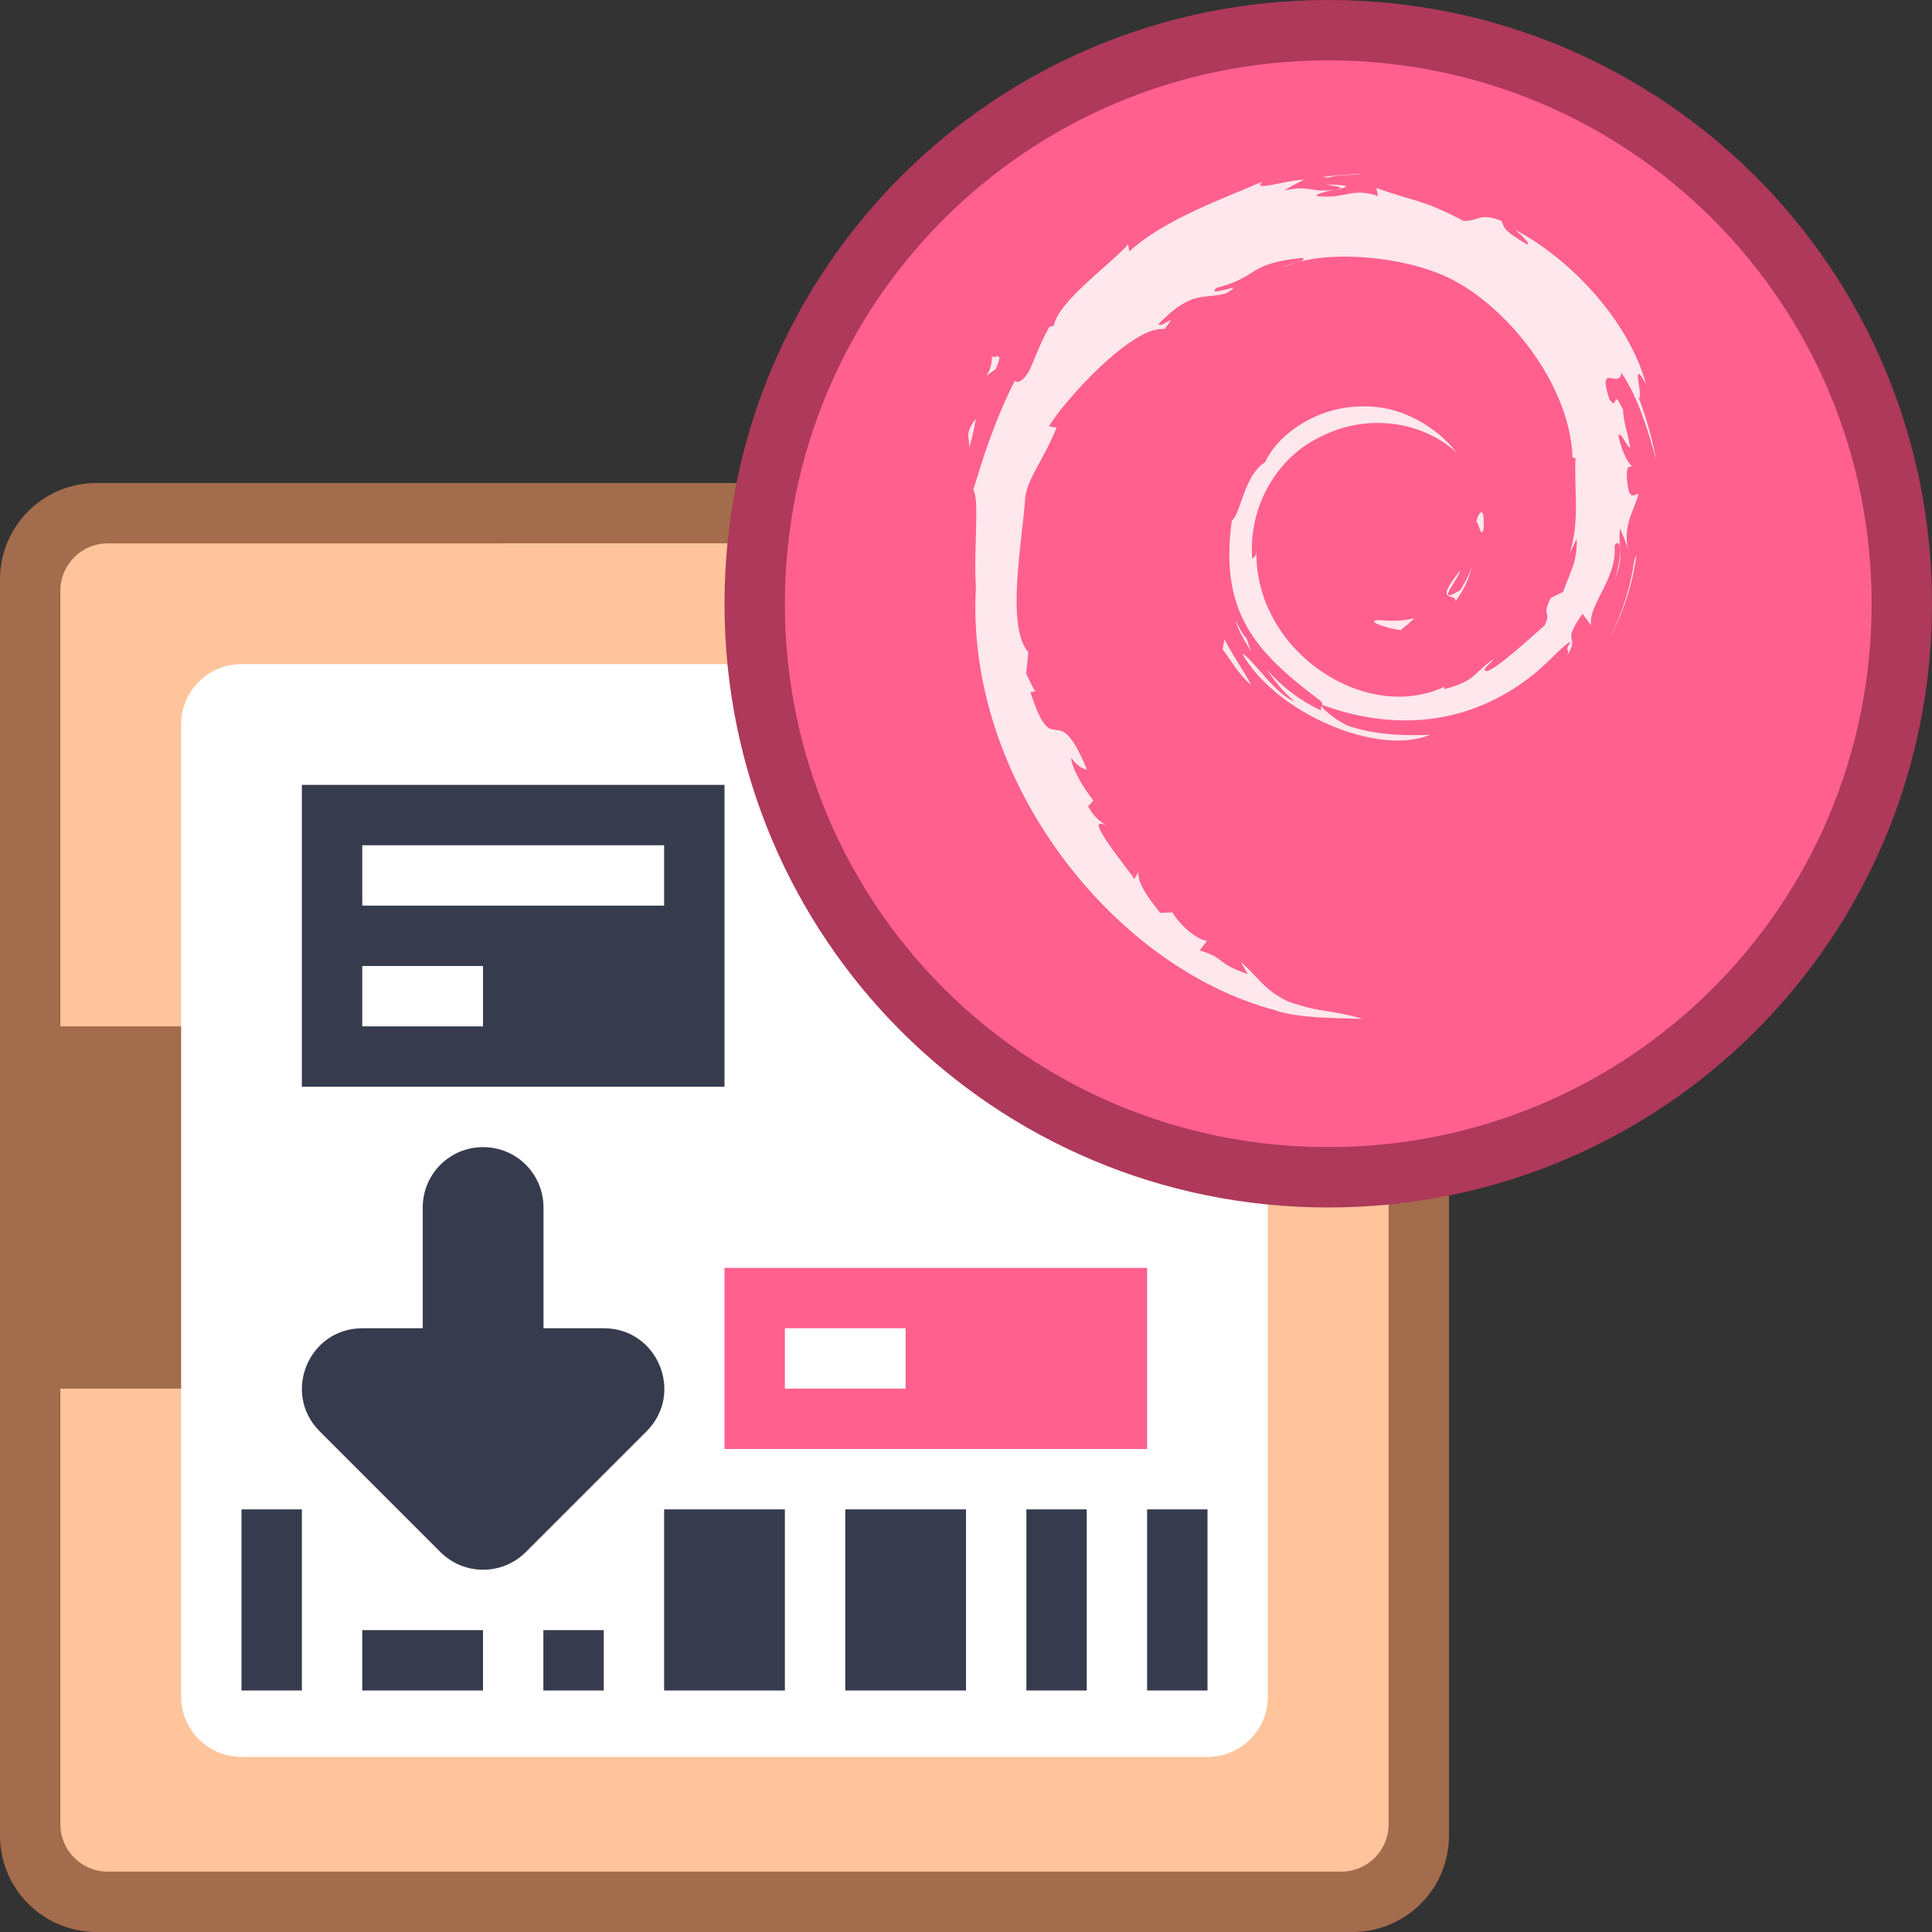 <?xml version="1.0" encoding="UTF-8" standalone="no"?>
<!-- Created with Inkscape (http://www.inkscape.org/) -->

<svg
   width="32"
   height="32"
   viewBox="0 0 32 32"
   version="1.1"
   id="svg8"
   inkscape:version="1.2 (dc2aedaf03, 2022-05-15)"
   sodipodi:docname="synaptic.svg"
   xml:space="preserve"
   xmlns:inkscape="http://www.inkscape.org/namespaces/inkscape"
   xmlns:sodipodi="http://sodipodi.sourceforge.net/DTD/sodipodi-0.dtd"
   xmlns="http://www.w3.org/2000/svg"
   xmlns:svg="http://www.w3.org/2000/svg"
   xmlns:rdf="http://www.w3.org/1999/02/22-rdf-syntax-ns#"
   xmlns:cc="http://creativecommons.org/ns#"
   xmlns:dc="http://purl.org/dc/elements/1.1/"
   xmlns:ns2="http://ns.adobe.com/AdobeIllustrator/10.0/"><rect x="0" y="0" width="32" height="32" fill="#333333" stroke="none"/><title
     id="title7895">Antu icon Theme</title><defs
     id="defs2"><style
       id="current-color-scheme"
       type="text/css">
      .ColorScheme-Text {
        color:#122036;
      }
      </style><style
       id="current-color-scheme-2"
       type="text/css">
      .ColorScheme-Text {
        color:#122036;
      }
      </style><style
       type="text/css"
       id="current-color-scheme-60">
      .ColorScheme-Text {
        color:#122036;
      }
      </style><style
       id="current-color-scheme-6"
       type="text/css">
      .ColorScheme-Text {
        color:#122036;
      }
      </style><style
       id="current-color-scheme-2-6"
       type="text/css">
      .ColorScheme-Text {
        color:#122036;
      }
      </style><style
       type="text/css"
       id="current-color-scheme-606">
      .ColorScheme-Text {
        color:#36404d;
      }
      </style><style
       id="current-color-scheme-06"
       type="text/css">
      .ColorScheme-Text {
        color:#122036;
      }
      </style><style
       type="text/css"
       id="current-color-scheme-23">
      .ColorScheme-Text {
        color:#122036;
      }
      </style><style
       id="current-color-scheme-5"
       type="text/css">
      .ColorScheme-Text {
        color:#122036;
      }
      </style><style
       id="current-color-scheme-2-2"
       type="text/css">
      .ColorScheme-Text {
        color:#122036;
      }
      </style><style
       id="current-color-scheme-1"
       type="text/css">
      .ColorScheme-Text {
        color:#122036;
      }
      </style><style
       type="text/css"
       id="current-color-scheme-10">
      .ColorScheme-Text {
        color:#122036;
      }
      </style><style
       id="current-color-scheme-0"
       type="text/css">
      .ColorScheme-Text {
        color:#122036;
      }
      </style><style
       id="current-color-scheme-26"
       type="text/css">
      .ColorScheme-Text {
        color:#122036;
      }
      </style><style
       id="current-color-scheme-67"
       type="text/css">
      .ColorScheme-Text {
        color:#122036;
      }
      </style><style
       type="text/css"
       id="current-color-scheme-3">
      .ColorScheme-Text {
        color:#122036;
      }
      </style><style
       id="current-color-scheme-6-6"
       type="text/css">
      .ColorScheme-Text {
        color:#122036;
      }
      </style><style
       id="current-color-scheme-60-1"
       type="text/css">
      .ColorScheme-Text {
        color:#122036;
      }
      </style><style
       id="current-color-scheme-9"
       type="text/css">
      .ColorScheme-Text {
        color:#122036;
      }
      </style><style
       type="text/css"
       id="current-color-scheme-8">
      .ColorScheme-Text {
        color:#122036;
      }
      </style><style
       id="current-color-scheme-35"
       type="text/css">
      .ColorScheme-Text {
        color:#36404d;
      }
      </style><style
       id="current-color-scheme-535"
       type="text/css">
      .ColorScheme-Text {
        color:#122036;
      }
      </style><style
       type="text/css"
       id="current-color-scheme-53">
      .ColorScheme-Text {
        color:#122036;
      }
      </style><style
       id="current-color-scheme-5-6"
       type="text/css">
      .ColorScheme-Text {
        color:#122036;
      }
      </style><style
       id="current-color-scheme-2-29"
       type="text/css">
      .ColorScheme-Text {
        color:#122036;
      }
      </style><style
       id="current-color-scheme-1-1"
       type="text/css">
      .ColorScheme-Text {
        color:#122036;
      }
      </style><style
       type="text/css"
       id="current-color-scheme-10-2">
      .ColorScheme-Text {
        color:#122036;
      }
      </style><style
       id="current-color-scheme-0-7"
       type="text/css">
      .ColorScheme-Text {
        color:#122036;
      }
      </style><style
       id="current-color-scheme-26-0"
       type="text/css">
      .ColorScheme-Text {
        color:#122036;
      }
      </style><style
       id="current-color-scheme-6-9"
       type="text/css">
      .ColorScheme-Text {
        color:#122036;
      }
      </style><style
       type="text/css"
       id="current-color-scheme-53-7">
      .ColorScheme-Text {
        color:#122036;
      }
      </style><style
       id="current-color-scheme-5-5"
       type="text/css">
      .ColorScheme-Text {
        color:#122036;
      }
      </style><style
       id="current-color-scheme-2-3"
       type="text/css">
      .ColorScheme-Text {
        color:#122036;
      }
      </style><style
       id="current-color-scheme-1-5"
       type="text/css">
      .ColorScheme-Text {
        color:#122036;
      }
      </style><style
       type="text/css"
       id="current-color-scheme-10-6">
      .ColorScheme-Text {
        color:#122036;
      }
      </style><style
       id="current-color-scheme-0-2"
       type="text/css">
      .ColorScheme-Text {
        color:#122036;
      }
      </style><style
       id="current-color-scheme-67-3"
       type="text/css">
      .ColorScheme-Text {
        color:#122036;
      }
      </style></defs><sodipodi:namedview
     id="base"
     pagecolor="#ffffff"
     bordercolor="#666666"
     borderopacity="1.0"
     inkscape:pageopacity="0.0"
     inkscape:pageshadow="2"
     inkscape:zoom="32"
     inkscape:cx="27.484375"
     inkscape:cy="8.546875"
     inkscape:document-units="px"
     inkscape:current-layer="layer1"
     showgrid="true"
     units="px"
     inkscape:window-width="2160"
     inkscape:window-height="1335"
     inkscape:window-x="0"
     inkscape:window-y="0"
     inkscape:window-maximized="1"
     objecttolerance="10"
     gridtolerance="10"
     guidetolerance="10"
     inkscape:snap-bbox="true"
     inkscape:bbox-paths="true"
     inkscape:bbox-nodes="true"
     inkscape:snap-bbox-edge-midpoints="true"
     inkscape:snap-bbox-midpoints="true"
     inkscape:object-paths="true"
     inkscape:snap-intersection-paths="true"
     inkscape:showpageshadow="2"
     inkscape:pagecheckerboard="0"
     inkscape:deskcolor="#d1d1d1"><inkscape:grid
       type="xygrid"
       id="grid7897"
       empspacing="4" /></sodipodi:namedview><g
     inkscape:label="Capa 1"
     inkscape:groupmode="layer"
     id="layer1"
     transform="translate(0,-282.65)"><path
       id="rect843-2"
       d="m 1.6,290.65 h 20.8 c 0.886,0 1.6,0.714 1.6,1.6 v 20.8 c 0,0.886 -0.714,1.6 -1.6,1.6 H 1.6 c -0.886,0 -1.6,-0.714 -1.6,-1.6 v -20.8 c 0,-0.886 0.714,-1.6 1.6,-1.6 z"
       style="fill:#a36c4c;fill-opacity:1;stroke:none;stroke-width:1.915;stroke-linecap:round;stroke-linejoin:round;stroke-miterlimit:4;stroke-dasharray:none;stroke-opacity:1"
       inkscape:connector-curvature="0" /><path
       sodipodi:nodetypes="ssccccsssssss"
       id="rect843-3-8"
       d="M 1.786,291.65 C 1.35,291.65 1,292 1,292.436 v 7.214 h 17 v 6 H 1 v 7.214 c 0,0.435 0.35,0.786 0.786,0.786 H 22.214 C 22.65,313.65 23,313.3 23,312.864 v -20.429 c 0,-0.435 -0.35,-0.786 -0.786,-0.786 z"
       style="fill:#ffc49c;fill-opacity:1;stroke:none;stroke-width:1.755;stroke-linecap:round;stroke-linejoin:round;stroke-miterlimit:4;stroke-dasharray:none;stroke-opacity:1"
       inkscape:connector-curvature="0" /><path
       sodipodi:nodetypes="sssssssss"
       id="rect841-4"
       d="m 4,293.65 h 16 c 0.554,0 1,0.446 1,1 v 16.1 c 0,0.554 -0.446,1 -1,1 H 4 c -0.554,0 -1,-0.446 -1,-1 v -16.1 c 0,-0.554 0.446,-1 1,-1 z"
       style="fill:#ffffff;fill-opacity:1;stroke:none;stroke-width:6;stroke-linecap:round;stroke-linejoin:round;stroke-miterlimit:4;stroke-dasharray:none;stroke-dashoffset:0;stroke-opacity:1;paint-order:stroke markers fill"
       inkscape:connector-curvature="0" /><path
       sodipodi:nodetypes="ccccccccccccccc"
       id="rect860-7"
       d="m 5,295.65 -4e-6,5 h 7 l 4e-6,-5 z m 1,1 H 11 v 1 H 6 Z m 0,2 h 2 v 1 h -2 z"
       style="fill:#363c4d;fill-opacity:1;stroke:none;stroke-width:6;stroke-linecap:round;stroke-linejoin:round;stroke-miterlimit:4;stroke-dasharray:none;stroke-dashoffset:0;stroke-opacity:1;paint-order:stroke markers fill"
       inkscape:connector-curvature="0" /><path
       sodipodi:nodetypes="cccccccccc"
       id="rect860-7-3"
       d="m 12,303.65 -1.2e-5,3 h 7 l 1.2e-5,-3 z m 1,1 h 2 v 1 h -2 z"
       style="fill:#ff608e;fill-opacity:1;stroke:none;stroke-width:6;stroke-linecap:round;stroke-linejoin:round;stroke-miterlimit:4;stroke-dasharray:none;stroke-dashoffset:0;stroke-opacity:1;paint-order:stroke markers fill"
       inkscape:connector-curvature="0" /><path
       sodipodi:nodetypes="ccccccccccccccccccccccccccccccccccc"
       inkscape:connector-curvature="0"
       id="rect883-8"
       d="m 4,307.65 v 3 h 1 v -3 z m 2,2 v 1 h 2 v -1 z m 3,0 v 1 h 1 v -1 z m 2,-2 v 3 h 2 v -3 z m 3,0 v 3 h 2 v -3 z m 3,0 v 3 h 1 v -3 z m 2,0 v 3 h 1 v -3 z"
       style="fill:#363c4d;fill-opacity:1;stroke:none;stroke-width:6;stroke-linecap:round;stroke-linejoin:round;stroke-miterlimit:4;stroke-dasharray:none;stroke-dashoffset:0;stroke-opacity:1;paint-order:stroke markers fill" /><path
       sodipodi:nodetypes="csccccccccsc"
       inkscape:connector-curvature="0"
       id="path904-0"
       d="m 8.002,301.65 c 0.554,0 1,0.446 1,1 v 2 h 1 c 0.891,3.2e-4 1.337,1.077 0.707,1.707 l -2,2 c -0.391,0.39 -1.024,0.39 -1.414,0 l -2,-2 c -0.63,-0.63 -0.184,-1.707 0.707,-1.707 h 1 v -2 c 0,-0.554 0.446,-1 1,-1 z"
       style="color:#122036;fill:#363c4d;fill-opacity:1;stroke:none;stroke-width:1" /><path
       style="fill:#ae395a;fill-opacity:1;stroke:none;stroke-width:1.318;stroke-linecap:round;stroke-linejoin:round;stroke-miterlimit:4;stroke-dasharray:none;stroke-opacity:1"
       d="m 22,282.65 c 5.54,0 10,4.46 10,10 0,5.54 -4.46,10 -10,10 -5.54,0 -10,-4.46 -10,-10 0,-5.54 4.46,-10 10,-10 z"
       id="rect903"
       inkscape:connector-curvature="0" /><path
       style="fill:#ff608e;fill-opacity:1;stroke:none;stroke-width:1.186;stroke-linecap:round;stroke-linejoin:round;stroke-miterlimit:4;stroke-dasharray:none;stroke-opacity:1"
       d="m 22,283.65 c 4.986,0 9,4.014 9,9 0,4.986 -4.014,9 -9,9 -4.986,0 -9,-4.014 -9,-9 0,-4.986 4.014,-9 9,-9 z"
       id="rect903-2"
       inkscape:connector-curvature="0" /><g
       id="g924-6"
       transform="matrix(0.644,0,0,0.636,-45.637,64.1)"
       style="fill:#fee7ed;fill-opacity:1;stroke:none;stroke-width:1.563;stroke-linecap:round;stroke-linejoin:round;stroke-dasharray:none;stroke-opacity:1"><g
         transform="matrix(0.203,0,0,0.203,95.787,348.15)"
         id="g928-7-7"
         style="overflow:visible;fill:#fee7ed;fill-opacity:1;stroke:none;stroke-width:7.703;stroke-linecap:round;stroke-linejoin:round;stroke-dasharray:none;stroke-opacity:1"><g
           style="fill:#fee7ed;fill-opacity:1;stroke:none;stroke-width:7.703;stroke-linecap:round;stroke-linejoin:round;stroke-dasharray:none;stroke-opacity:1"
           id="Layer_1-7-9"
           ns2:layer="yes"
           ns2:dimmedPercent="50"
           ns2:rgbTrio="#4F008000FFFF"><g
             style="fill:#fee7ed;fill-opacity:1;stroke:none;stroke-width:7.703;stroke-linecap:round;stroke-linejoin:round;stroke-dasharray:none;stroke-opacity:1"
             id="g905-1-2"><path
               style="fill:#fee7ed;fill-opacity:1;stroke:none;stroke-width:7.703;stroke-linecap:round;stroke-linejoin:round;stroke-dasharray:none;stroke-opacity:1"
               inkscape:connector-curvature="0"
               ns2:knockout="Off"
               d="m 51.986,57.297 c -1.797,0.025 0.34,0.926 2.686,1.287 0.648,-0.506 1.236,-1.018 1.76,-1.516 -1.461,0.358 -2.948,0.366 -4.446,0.229"
               id="path881-1-0" /><path
               style="fill:#fee7ed;fill-opacity:1;stroke:none;stroke-width:7.703;stroke-linecap:round;stroke-linejoin:round;stroke-dasharray:none;stroke-opacity:1"
               inkscape:connector-curvature="0"
               ns2:knockout="Off"
               d="m 61.631,54.893 c 1.07,-1.477 1.85,-3.094 2.125,-4.766 -0.24,1.192 -0.887,2.221 -1.496,3.307 -3.359,2.115 -0.316,-1.256 -0.002,-2.537 -3.612,4.546 -0.496,2.726 -0.627,3.996"
               id="path883-5-2" /><path
               style="fill:#fee7ed;fill-opacity:1;stroke:none;stroke-width:7.703;stroke-linecap:round;stroke-linejoin:round;stroke-dasharray:none;stroke-opacity:1"
               inkscape:connector-curvature="0"
               ns2:knockout="Off"
               d="m 65.191,45.629 c 0.217,-3.236 -0.637,-2.213 -0.924,-0.978 0.335,0.174 0.6,2.281 0.924,0.978"
               id="path885-9-3" /><path
               style="fill:#fee7ed;fill-opacity:1;stroke:none;stroke-width:7.703;stroke-linecap:round;stroke-linejoin:round;stroke-dasharray:none;stroke-opacity:1"
               inkscape:connector-curvature="0"
               ns2:knockout="Off"
               d="m 45.172,1.399 c 0.959,0.172 2.072,0.304 1.916,0.533 1.049,-0.23 1.287,-0.442 -1.916,-0.533"
               id="path887-7-7" /><path
               style="fill:#fee7ed;fill-opacity:1;stroke:none;stroke-width:7.703;stroke-linecap:round;stroke-linejoin:round;stroke-dasharray:none;stroke-opacity:1"
               inkscape:connector-curvature="0"
               ns2:knockout="Off"
               d="M 47.088,1.932 46.41,2.072 47.041,2.016 47.088,1.932"
               id="path889-7-5" /><path
               style="fill:#fee7ed;fill-opacity:1;stroke:none;stroke-width:7.703;stroke-linecap:round;stroke-linejoin:round;stroke-dasharray:none;stroke-opacity:1"
               inkscape:connector-curvature="0"
               ns2:knockout="Off"
               d="m 76.992,46.856 c 0.107,2.906 -0.85,4.316 -1.713,6.812 l -1.553,0.776 c -1.271,2.468 0.123,1.567 -0.787,3.53 -1.984,1.764 -6.021,5.52 -7.313,5.863 -0.943,-0.021 0.639,-1.113 0.846,-1.541 -2.656,1.824 -2.131,2.738 -6.193,3.846 L 60.16,65.878 C 50.142,70.591 36.226,61.251 36.409,48.507 c -0.107,0.809 -0.304,0.607 -0.526,0.934 -0.517,-6.557 3.028,-13.143 9.007,-15.832 5.848,-2.895 12.704,-1.707 16.893,2.197 -2.301,-3.014 -6.881,-6.209 -12.309,-5.91 -5.317,0.084 -10.291,3.463 -11.951,7.131 -2.724,1.715 -3.04,6.611 -4.227,7.507 -1.597,11.737 3.004,16.808 10.787,22.773 1.225,0.826 0.345,0.951 0.511,1.58 -2.586,-1.211 -4.954,-3.039 -6.901,-5.277 1.033,1.512 2.148,2.982 3.589,4.137 -2.438,-0.826 -5.695,-5.908 -6.646,-6.115 4.203,7.525 17.052,13.197 23.78,10.383 -3.113,0.115 -7.068,0.064 -10.566,-1.229 -1.469,-0.756 -3.467,-2.322 -3.11,-2.615 9.182,3.43 18.667,2.598 26.612,-3.771 2.021,-1.574 4.229,-4.252 4.867,-4.289 -0.961,1.445 0.164,0.695 -0.574,1.971 2.014,-3.248 -0.875,-1.322 2.082,-5.609 l 1.092,1.504 c -0.406,-2.696 3.348,-5.97 2.967,-10.234 0.861,-1.304 0.961,1.403 0.047,4.403 1.268,-3.328 0.334,-3.863 0.66,-6.609 0.352,0.923 0.814,1.904 1.051,2.878 -0.826,-3.216 0.848,-5.416 1.262,-7.285 -0.408,-0.181 -1.275,1.422 -1.473,-2.377 0.029,-1.65 0.459,-0.865 0.625,-1.271 -0.324,-0.186 -1.174,-1.451 -1.691,-3.877 0.375,-0.57 1.002,1.478 1.512,1.562 -0.328,-1.929 -0.893,-3.4 -0.916,-4.88 -1.49,-3.114 -0.527,0.415 -1.736,-1.337 -1.586,-4.947 1.316,-1.148 1.512,-3.396 2.404,3.483 3.775,8.881 4.404,11.117 -0.48,-2.726 -1.256,-5.367 -2.203,-7.922 0.73,0.307 -1.176,-5.609 0.949,-1.691 C 83.519,18.706 76.074,10.902 69.225,7.24 70.063,8.007 71.121,8.97 70.741,9.121 67.335,7.093 67.934,6.935 67.446,6.078 64.671,4.949 64.489,6.169 62.651,6.08 57.421,3.306 56.413,3.601 51.6,1.863 l 0.219,1.023 c -3.465,-1.154 -4.037,0.438 -7.782,0.004 -0.228,-0.178 1.2,-0.644 2.375,-0.815 -3.35,0.442 -3.193,-0.66 -6.471,0.122 0.808,-0.567 1.662,-0.942 2.524,-1.424 -2.732,0.166 -6.522,1.59 -5.352,0.295 -4.456,1.988 -12.37,4.779 -16.811,8.943 l -0.14,-0.933 c -2.035,2.443 -8.874,7.296 -9.419,10.46 l -0.544,0.127 c -1.059,1.793 -1.744,3.825 -2.584,5.67 -1.385,2.36 -2.03,0.908 -1.833,1.278 -2.724,5.523 -4.077,10.164 -5.246,13.97 0.833,1.245 0.02,7.495 0.335,12.497 -1.368,24.704 17.338,48.69 37.785,54.228 2.997,1.072 7.454,1.031 11.245,1.141 -4.473,-1.279 -5.051,-0.678 -9.408,-2.197 -3.143,-1.48 -3.832,-3.17 -6.058,-5.102 l 0.881,1.557 c -4.366,-1.545 -2.539,-1.912 -6.091,-3.037 l 0.941,-1.229 C 28.751,98.334 26.418,96.056 25.78,94.795 l -1.548,0.061 c -1.86,-2.295 -2.851,-3.949 -2.779,-5.23 l -0.5,0.891 c -0.567,-0.973 -6.843,-8.607 -3.587,-6.83 -0.605,-0.553 -1.409,-0.9 -2.281,-2.484 l 0.663,-0.758 c -1.567,-2.016 -2.884,-4.6 -2.784,-5.461 0.836,1.129 1.416,1.34 1.99,1.533 -3.957,-9.818 -4.179,-0.541 -7.176,-9.994 L 8.412,66.472 C 7.926,65.74 7.631,64.945 7.24,64.165 l 0.276,-2.75 C 4.667,58.121 6.719,47.409 7.13,41.534 7.415,39.145 9.508,36.602 11.1,32.614 l -0.97,-0.167 c 1.854,-3.234 10.586,-12.988 14.63,-12.486 1.959,-2.461 -0.389,-0.009 -0.772,-0.629 4.303,-4.453 5.656,-3.146 8.56,-3.947 3.132,-1.859 -2.688,0.725 -1.203,-0.709 5.414,-1.383 3.837,-3.144 10.9,-3.846 0.745,0.424 -1.729,0.655 -2.35,1.205 4.511,-2.207 14.275,-1.705 20.617,1.225 7.359,3.439 15.627,13.605 15.953,23.17 l 0.371,0.1 c -0.188,3.802 0.582,8.199 -0.752,12.238 l 0.908,-1.912"
               id="path891-67-9" /><path
               style="fill:#fee7ed;fill-opacity:1;stroke:none;stroke-width:7.703;stroke-linecap:round;stroke-linejoin:round;stroke-dasharray:none;stroke-opacity:1"
               inkscape:connector-curvature="0"
               ns2:knockout="Off"
               d="m 32.372,59.764 -0.252,1.26 c 1.181,1.604 2.118,3.342 3.626,4.596 -1.085,-2.118 -1.891,-2.993 -3.374,-5.856"
               id="path893-3-2" /><path
               style="fill:#fee7ed;fill-opacity:1;stroke:none;stroke-width:7.703;stroke-linecap:round;stroke-linejoin:round;stroke-dasharray:none;stroke-opacity:1"
               inkscape:connector-curvature="0"
               ns2:knockout="Off"
               d="m 35.164,59.654 c -0.625,-0.691 -0.995,-1.523 -1.409,-2.352 0.396,1.457 1.207,2.709 1.962,3.982 l -0.553,-1.63"
               id="path895-6-2" /><path
               style="fill:#fee7ed;fill-opacity:1;stroke:none;stroke-width:7.703;stroke-linecap:round;stroke-linejoin:round;stroke-dasharray:none;stroke-opacity:1"
               inkscape:connector-curvature="0"
               ns2:knockout="Off"
               d="m 84.568,48.916 -0.264,0.662 c -0.484,3.438 -1.529,6.84 -3.131,9.994 1.77,-3.328 2.915,-6.968 3.395,-10.656"
               id="path897-5-8" /><path
               style="fill:#fee7ed;fill-opacity:1;stroke:none;stroke-width:7.703;stroke-linecap:round;stroke-linejoin:round;stroke-dasharray:none;stroke-opacity:1"
               inkscape:connector-curvature="0"
               ns2:knockout="Off"
               d="M 45.527,0.537 C 46.742,0.092 48.514,0.293 49.803,0 48.123,0.141 46.451,0.225 44.8,0.438 l 0.727,0.099"
               id="path899-6-9" /><path
               style="fill:#fee7ed;fill-opacity:1;stroke:none;stroke-width:7.703;stroke-linecap:round;stroke-linejoin:round;stroke-dasharray:none;stroke-opacity:1"
               inkscape:connector-curvature="0"
               ns2:knockout="Off"
               d="m 2.872,23.219 c 0.28,2.592 -1.95,3.598 0.494,1.889 1.31,-2.951 -0.512,-0.815 -0.494,-1.889"
               id="path901-3-7" /><path
               style="fill:#fee7ed;fill-opacity:1;stroke:none;stroke-width:7.703;stroke-linecap:round;stroke-linejoin:round;stroke-dasharray:none;stroke-opacity:1"
               inkscape:connector-curvature="0"
               ns2:knockout="Off"
               d="M 0,35.215 C 0.563,33.487 0.665,32.449 0.88,31.449 -0.676,33.438 0.164,33.862 0,35.215"
               id="path903-9-3" /></g></g></g></g></g></svg>
